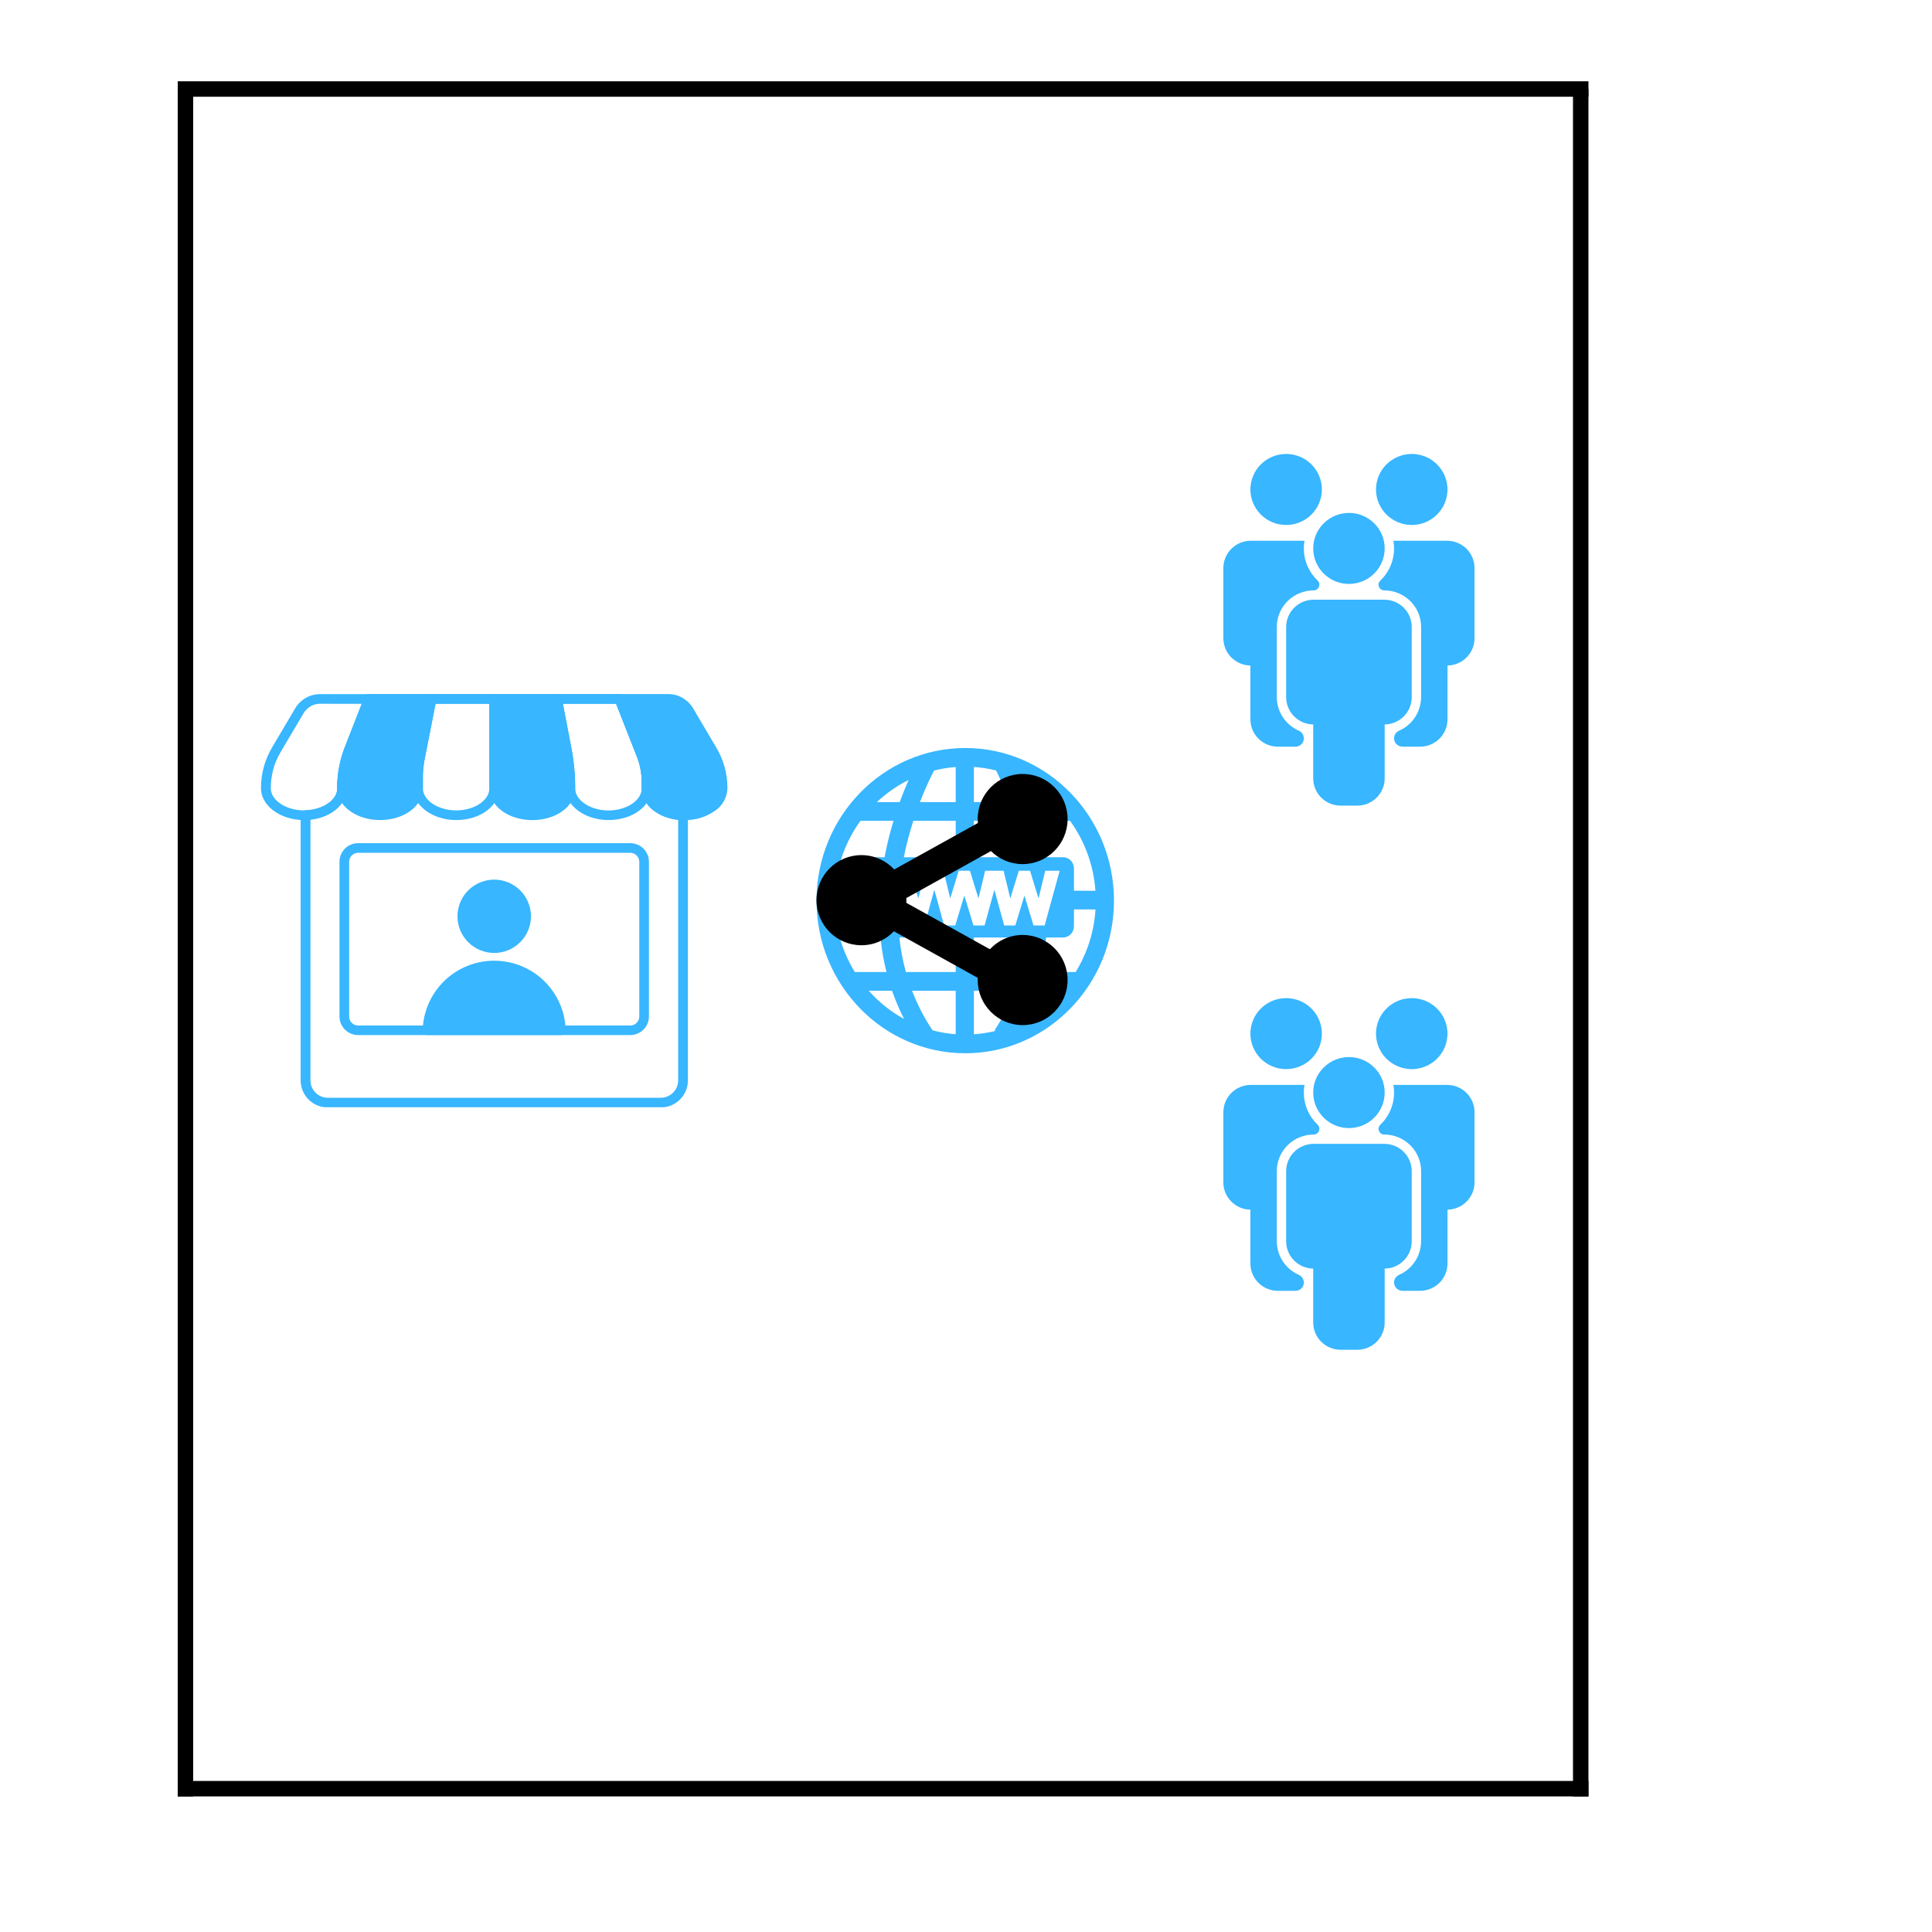 <svg xmlns="http://www.w3.org/2000/svg" xmlns:xlink="http://www.w3.org/1999/xlink" width="500" zoomAndPan="magnify" viewBox="0 0 375 375" height="500" preserveAspectRatio="xMidYMid meet" version="1.0"><defs><clipPath id="81ede1e901"><path d="M 158.477 145.188 L 216.227 145.188 L 216.227 204.438 L 158.477 204.438 Z M 158.477 145.188 " clip-rule="nonzero"/></clipPath><clipPath id="52ad95df93"><path d="M 158.477 150.23 L 207.227 150.23 L 207.227 198.98 L 158.477 198.98 Z M 158.477 150.23 " clip-rule="nonzero"/></clipPath><clipPath id="2d236f4688"><path d="M 237.449 104 L 257 104 L 257 145 L 237.449 145 Z M 237.449 104 " clip-rule="nonzero"/></clipPath><clipPath id="7a3b4616e5"><path d="M 267 104 L 286.199 104 L 286.199 145 L 267 145 Z M 267 104 " clip-rule="nonzero"/></clipPath><clipPath id="f04bccd8c8"><path d="M 249 116 L 275 116 L 275 156.422 L 249 156.422 Z M 249 116 " clip-rule="nonzero"/></clipPath><clipPath id="a214bc9d60"><path d="M 267 193.043 L 281 193.043 L 281 208 L 267 208 Z M 267 193.043 " clip-rule="nonzero"/></clipPath><clipPath id="3893fbb3b0"><path d="M 242 193.043 L 257 193.043 L 257 208 L 242 208 Z M 242 193.043 " clip-rule="nonzero"/></clipPath><clipPath id="095526f69d"><path d="M 237.449 210 L 257 210 L 257 251 L 237.449 251 Z M 237.449 210 " clip-rule="nonzero"/></clipPath><clipPath id="d74187ef62"><path d="M 267 210 L 286.199 210 L 286.199 251 L 267 251 Z M 267 210 " clip-rule="nonzero"/></clipPath><clipPath id="1dbe2cf2f6"><path d="M 58 134.664 L 134 134.664 L 134 214.914 L 58 214.914 Z M 58 134.664 " clip-rule="nonzero"/></clipPath><clipPath id="e189b95ef7"><path d="M 50.598 134.664 L 73 134.664 L 73 160 L 50.598 160 Z M 50.598 134.664 " clip-rule="nonzero"/></clipPath><clipPath id="69166d26ce"><path d="M 80 134.664 L 97 134.664 L 97 160 L 80 160 Z M 80 134.664 " clip-rule="nonzero"/></clipPath><clipPath id="af7ff5d817"><path d="M 107 134.664 L 127 134.664 L 127 160 L 107 160 Z M 107 134.664 " clip-rule="nonzero"/></clipPath><clipPath id="6fbb6a5389"><path d="M 65 134.664 L 85 134.664 L 85 160 L 65 160 Z M 65 134.664 " clip-rule="nonzero"/></clipPath><clipPath id="9db07be8e0"><path d="M 94 134.664 L 112 134.664 L 112 160 L 94 160 Z M 94 134.664 " clip-rule="nonzero"/></clipPath><clipPath id="2a64a0838c"><path d="M 119 134.664 L 141.348 134.664 L 141.348 160 L 119 160 Z M 119 134.664 " clip-rule="nonzero"/></clipPath></defs><g clip-path="url(#81ede1e901)"><path fill="#38b6ff" d="M 201.852 188.672 C 202.34 186.75 202.715 184.777 202.961 182.758 C 202.992 182.496 203.023 182.23 203.051 181.969 L 206.336 181.969 C 207.5 181.969 208.453 180.992 208.453 179.793 L 208.453 176.516 L 212.637 176.527 C 212.352 180.973 210.977 185.113 208.781 188.672 Z M 198.137 198.336 C 199.16 196.395 200.035 194.379 200.762 192.297 L 206.09 192.297 C 203.863 194.809 201.16 196.871 198.137 198.336 Z M 193.227 200.105 C 191.867 200.438 190.465 200.656 189.031 200.754 L 189.031 192.297 L 197.004 192.297 C 195.969 194.977 194.648 197.543 193.043 199.977 Z M 199.52 181.969 C 199.254 184.273 198.82 186.508 198.211 188.672 L 189.031 188.672 L 189.031 181.969 Z M 187.176 173.836 L 185.41 179.629 L 184.305 179.629 L 184.277 179.727 L 184.254 179.629 L 183.25 179.629 L 181.348 172.688 L 179.441 179.629 L 178.441 179.629 L 178.414 179.727 L 178.387 179.629 L 177.281 179.629 L 175.516 173.836 L 173.746 179.629 L 172.645 179.629 L 172.613 179.727 L 172.59 179.629 L 171.59 179.629 L 168.676 169.012 L 171.477 169.012 L 172.773 174.383 L 174.426 169.012 L 175.508 169.012 L 175.516 168.988 L 175.523 169.012 L 176.605 169.012 L 178.254 174.383 L 179.555 169.012 L 183.137 169.012 L 184.438 174.383 L 186.086 169.012 L 187.168 169.012 L 187.176 168.988 L 187.184 169.012 L 188.266 169.012 L 189.918 174.383 L 191.215 169.012 L 194.797 169.012 L 196.098 174.383 L 197.75 169.012 L 198.832 169.012 L 198.84 168.988 L 198.848 169.012 L 199.93 169.012 L 201.578 174.383 L 202.879 169.012 L 205.68 169.012 L 202.766 179.629 L 201.762 179.629 L 201.738 179.727 L 201.711 179.629 L 200.605 179.629 L 198.84 173.836 L 197.07 179.629 L 195.969 179.629 L 195.938 179.727 L 195.914 179.629 L 194.91 179.629 L 193.008 172.688 L 191.105 179.629 L 190.102 179.629 L 190.078 179.727 L 190.047 179.629 L 188.945 179.629 Z M 185.5 188.672 L 175.836 188.672 C 175.234 186.508 174.812 184.273 174.57 181.969 L 185.5 181.969 Z M 185.5 200.742 C 183.957 200.629 182.453 200.371 181 199.984 C 179.383 197.543 178.059 194.98 177.027 192.297 L 185.5 192.297 Z M 168.617 192.297 L 173.145 192.297 C 173.797 194.18 174.578 196.004 175.48 197.777 C 172.895 196.363 170.574 194.504 168.617 192.297 Z M 165.926 188.672 C 163.703 185.066 162.32 180.867 162.062 176.359 L 165.723 176.371 L 165.723 179.793 C 165.723 180.992 166.676 181.969 167.844 181.969 L 170.906 181.969 C 170.949 182.414 170.996 182.859 171.055 183.301 C 171.285 185.129 171.625 186.922 172.066 188.672 Z M 167.016 159.32 L 173.43 159.32 C 172.848 161.242 172.301 163.352 171.848 165.602 C 171.797 165.863 171.746 166.125 171.695 166.387 L 167.844 166.387 C 166.676 166.387 165.723 167.363 165.723 168.562 L 165.723 172.746 L 162.098 172.734 C 162.484 167.734 164.254 163.129 167.016 159.32 Z M 176.367 151.387 C 175.836 152.582 175.242 154.031 174.637 155.695 L 170.195 155.695 C 172.027 153.965 174.102 152.508 176.367 151.387 Z M 185.5 159.32 L 185.5 166.387 L 175.434 166.387 C 175.945 163.82 176.594 161.438 177.277 159.32 Z M 181.316 149.559 C 182.672 149.219 184.07 148.988 185.5 148.883 L 185.5 155.695 L 178.555 155.695 C 179.812 152.441 180.949 150.238 181.316 149.559 Z M 189.031 159.32 L 197.137 159.32 C 197.734 161.309 198.301 163.512 198.754 165.875 C 198.785 166.043 198.816 166.215 198.848 166.387 L 189.031 166.387 Z M 189.031 148.871 C 190.508 148.969 191.953 149.199 193.352 149.551 C 193.879 150.617 194.879 152.773 195.938 155.695 L 189.031 155.695 Z M 204.508 155.695 L 199.699 155.695 C 199.117 153.984 198.535 152.48 198.008 151.227 C 200.402 152.367 202.59 153.883 204.508 155.695 Z M 207.691 159.32 C 210.484 163.172 212.262 167.84 212.621 172.902 L 208.453 172.891 L 208.453 168.562 C 208.453 167.363 207.5 166.387 206.336 166.387 L 202.438 166.387 C 202.359 165.945 202.281 165.504 202.195 165.059 C 201.801 163.016 201.328 161.094 200.828 159.32 Z M 187.352 145.188 C 171.434 145.188 158.484 158.477 158.484 174.812 C 158.484 191.148 171.434 204.438 187.352 204.438 C 203.273 204.438 216.223 191.148 216.223 174.812 C 216.223 158.477 203.273 145.188 187.352 145.188 " fill-opacity="1" fill-rule="nonzero"/></g><g clip-path="url(#52ad95df93)"><path fill="#000000" d="M 198.492 181.473 C 195.98 181.473 193.727 182.547 192.133 184.246 L 175.906 175.234 C 175.91 175.066 175.926 174.898 175.926 174.723 C 175.926 174.59 175.91 174.453 175.906 174.32 L 192.348 165.191 C 193.926 166.754 196.094 167.723 198.492 167.723 C 203.309 167.723 207.219 163.805 207.219 158.977 C 207.219 154.141 203.309 150.227 198.492 150.227 C 193.68 150.227 189.77 154.141 189.77 158.977 C 189.77 159.23 189.785 159.492 189.809 159.746 L 173.57 168.762 C 171.977 167.055 169.723 165.977 167.203 165.977 C 162.383 165.977 158.477 169.891 158.477 174.727 C 158.477 179.555 162.383 183.473 167.203 183.473 C 169.684 183.473 171.914 182.434 173.504 180.762 L 189.789 189.805 C 189.785 189.945 189.77 190.078 189.77 190.223 C 189.77 195.059 193.68 198.973 198.492 198.973 C 203.309 198.973 207.219 195.059 207.219 190.223 C 207.219 185.391 203.309 181.473 198.492 181.473 Z M 198.492 181.473 " fill-opacity="1" fill-rule="nonzero"/></g><path fill="#38b6ff" d="M 280.957 95.008 C 280.957 95.457 280.91 95.906 280.82 96.352 C 280.734 96.793 280.602 97.227 280.426 97.645 C 280.254 98.062 280.039 98.461 279.785 98.836 C 279.531 99.211 279.246 99.559 278.922 99.879 C 278.602 100.199 278.25 100.484 277.871 100.738 C 277.492 100.988 277.094 101.199 276.672 101.375 C 276.25 101.547 275.816 101.68 275.371 101.766 C 274.926 101.855 274.473 101.898 274.016 101.898 C 273.562 101.898 273.109 101.855 272.664 101.766 C 272.219 101.68 271.785 101.547 271.363 101.375 C 270.941 101.199 270.543 100.988 270.164 100.738 C 269.785 100.484 269.434 100.199 269.113 99.879 C 268.789 99.559 268.504 99.211 268.25 98.836 C 267.996 98.461 267.781 98.062 267.609 97.645 C 267.434 97.227 267.301 96.793 267.215 96.352 C 267.125 95.906 267.078 95.457 267.078 95.008 C 267.078 94.555 267.125 94.105 267.215 93.66 C 267.301 93.219 267.434 92.785 267.609 92.367 C 267.781 91.949 267.996 91.555 268.25 91.176 C 268.504 90.801 268.789 90.453 269.113 90.133 C 269.434 89.812 269.785 89.527 270.164 89.273 C 270.543 89.023 270.941 88.812 271.363 88.637 C 271.785 88.465 272.219 88.336 272.664 88.246 C 273.109 88.156 273.562 88.113 274.016 88.113 C 274.473 88.113 274.926 88.156 275.371 88.246 C 275.816 88.336 276.25 88.465 276.672 88.637 C 277.094 88.812 277.492 89.023 277.871 89.273 C 278.25 89.527 278.602 89.812 278.922 90.133 C 279.246 90.453 279.531 90.801 279.785 91.176 C 280.039 91.555 280.254 91.949 280.426 92.367 C 280.602 92.785 280.734 93.219 280.82 93.66 C 280.91 94.105 280.957 94.555 280.957 95.008 Z M 280.957 95.008 " fill-opacity="1" fill-rule="nonzero"/><path fill="#38b6ff" d="M 250.32 88.145 C 250.773 88.191 251.219 88.277 251.656 88.41 C 252.09 88.543 252.512 88.715 252.91 88.93 C 253.312 89.141 253.691 89.391 254.043 89.68 C 254.395 89.965 254.715 90.285 255.004 90.637 C 255.293 90.984 255.543 91.359 255.758 91.758 C 255.973 92.156 256.145 92.574 256.277 93.008 C 256.41 93.441 256.5 93.883 256.543 94.332 C 256.586 94.781 256.586 95.234 256.543 95.684 C 256.496 96.133 256.41 96.574 256.277 97.008 C 256.145 97.441 255.969 97.859 255.754 98.258 C 255.539 98.656 255.289 99.031 255 99.379 C 254.711 99.73 254.391 100.047 254.039 100.336 C 253.684 100.621 253.309 100.871 252.906 101.086 C 252.504 101.297 252.086 101.469 251.648 101.602 C 251.215 101.734 250.77 101.82 250.316 101.863 C 249.863 101.91 249.41 101.91 248.957 101.863 C 248.504 101.82 248.059 101.73 247.621 101.602 C 247.188 101.469 246.766 101.297 246.367 101.082 C 245.965 100.867 245.586 100.617 245.234 100.332 C 244.883 100.043 244.562 99.727 244.273 99.375 C 243.984 99.027 243.734 98.652 243.52 98.25 C 243.305 97.852 243.129 97.438 243 97.004 C 242.867 96.57 242.777 96.129 242.734 95.676 C 242.688 95.227 242.688 94.777 242.734 94.328 C 242.777 93.875 242.867 93.434 243 93 C 243.133 92.57 243.305 92.152 243.52 91.754 C 243.734 91.355 243.988 90.98 244.277 90.629 C 244.566 90.281 244.887 89.961 245.238 89.676 C 245.59 89.387 245.969 89.137 246.371 88.926 C 246.773 88.711 247.191 88.539 247.629 88.41 C 248.062 88.277 248.508 88.191 248.961 88.145 C 249.414 88.102 249.867 88.102 250.32 88.145 Z M 250.32 88.145 " fill-opacity="1" fill-rule="nonzero"/><g clip-path="url(#2d236f4688)"><path fill="#38b6ff" d="M 252.086 141.82 C 251.273 141.465 250.555 140.973 249.926 140.352 C 249.246 139.668 248.723 138.883 248.359 137.996 C 247.996 137.105 247.816 136.184 247.824 135.223 L 247.824 121.695 C 247.824 121.23 247.867 120.77 247.961 120.312 C 248.051 119.855 248.188 119.41 248.367 118.98 C 248.547 118.547 248.766 118.141 249.027 117.75 C 249.289 117.363 249.586 117.004 249.918 116.676 C 250.246 116.344 250.609 116.051 251 115.793 C 251.391 115.531 251.801 115.312 252.234 115.137 C 252.668 114.957 253.117 114.824 253.574 114.73 C 254.035 114.641 254.5 114.594 254.969 114.594 C 255.199 114.594 255.406 114.531 255.598 114.402 C 255.785 114.277 255.922 114.109 256.008 113.898 C 256.094 113.688 256.113 113.473 256.066 113.25 C 256.016 113.027 255.91 112.836 255.746 112.68 C 254.891 111.867 254.23 110.918 253.766 109.836 C 253.301 108.754 253.07 107.625 253.074 106.449 C 253.074 105.949 253.117 105.453 253.203 104.961 L 242.785 104.961 C 242.434 104.961 242.086 104.992 241.746 105.062 C 241.402 105.129 241.066 105.23 240.746 105.363 C 240.422 105.496 240.113 105.66 239.824 105.852 C 239.531 106.047 239.262 106.266 239.016 106.512 C 238.77 106.758 238.547 107.023 238.352 107.312 C 238.156 107.602 237.992 107.906 237.859 108.23 C 237.727 108.551 237.625 108.883 237.555 109.223 C 237.488 109.562 237.453 109.906 237.453 110.254 L 237.453 123.879 C 237.453 124.227 237.488 124.566 237.555 124.902 C 237.621 125.242 237.719 125.57 237.852 125.887 C 237.984 126.207 238.145 126.512 238.336 126.797 C 238.527 127.086 238.742 127.352 238.988 127.598 C 239.23 127.84 239.496 128.062 239.781 128.254 C 240.066 128.449 240.371 128.613 240.688 128.75 C 241.008 128.887 241.336 128.988 241.676 129.059 C 242.016 129.133 242.355 129.172 242.703 129.176 L 242.703 139.633 C 242.703 139.98 242.738 140.324 242.805 140.668 C 242.875 141.008 242.977 141.34 243.109 141.66 C 243.242 141.98 243.406 142.285 243.602 142.574 C 243.797 142.863 244.02 143.133 244.266 143.379 C 244.512 143.625 244.781 143.844 245.074 144.035 C 245.363 144.23 245.672 144.391 245.996 144.527 C 246.316 144.66 246.652 144.758 246.996 144.828 C 247.336 144.895 247.684 144.93 248.035 144.93 L 251.25 144.93 C 251.355 144.93 251.461 144.93 251.566 144.922 C 251.773 144.906 251.969 144.855 252.152 144.766 C 252.34 144.68 252.504 144.559 252.641 144.41 C 252.781 144.262 252.891 144.09 252.965 143.898 C 253.039 143.711 253.074 143.512 253.074 143.309 C 253.074 142.984 252.98 142.688 252.805 142.418 C 252.625 142.148 252.387 141.949 252.086 141.82 Z M 252.086 141.82 " fill-opacity="1" fill-rule="nonzero"/></g><g clip-path="url(#7a3b4616e5)"><path fill="#38b6ff" d="M 280.875 104.957 L 270.453 104.957 C 270.578 105.656 270.613 106.363 270.562 107.07 C 270.512 107.777 270.379 108.469 270.156 109.145 C 269.934 109.82 269.633 110.457 269.254 111.059 C 268.875 111.66 268.426 112.207 267.914 112.699 C 267.195 113.391 267.691 114.594 268.691 114.594 C 269.16 114.594 269.625 114.641 270.086 114.73 C 270.543 114.824 270.992 114.957 271.426 115.137 C 271.859 115.312 272.27 115.531 272.66 115.793 C 273.051 116.051 273.414 116.344 273.742 116.676 C 274.074 117.004 274.371 117.363 274.633 117.75 C 274.895 118.141 275.113 118.547 275.293 118.98 C 275.473 119.41 275.609 119.855 275.699 120.312 C 275.793 120.77 275.836 121.23 275.836 121.695 L 275.836 135.223 C 275.844 136.184 275.664 137.105 275.301 137.996 C 274.938 138.883 274.414 139.668 273.734 140.352 C 273.105 140.973 272.387 141.465 271.574 141.82 C 271.273 141.949 271.035 142.148 270.855 142.418 C 270.68 142.688 270.586 142.984 270.586 143.309 C 270.586 143.516 270.625 143.715 270.703 143.91 C 270.781 144.102 270.895 144.273 271.039 144.426 C 271.184 144.574 271.352 144.691 271.539 144.777 C 271.73 144.863 271.93 144.914 272.141 144.922 C 272.227 144.926 272.32 144.93 272.41 144.93 L 275.625 144.93 C 275.977 144.93 276.32 144.895 276.664 144.828 C 277.008 144.758 277.344 144.66 277.664 144.527 C 277.988 144.391 278.297 144.23 278.586 144.035 C 278.879 143.844 279.148 143.625 279.395 143.379 C 279.641 143.133 279.863 142.863 280.059 142.574 C 280.254 142.285 280.418 141.98 280.551 141.66 C 280.684 141.34 280.785 141.008 280.855 140.668 C 280.922 140.324 280.957 139.98 280.957 139.633 L 280.957 129.176 C 281.305 129.168 281.645 129.129 281.984 129.059 C 282.324 128.988 282.652 128.883 282.973 128.75 C 283.289 128.613 283.594 128.449 283.879 128.254 C 284.164 128.059 284.43 127.84 284.672 127.594 C 284.918 127.352 285.133 127.082 285.324 126.797 C 285.516 126.508 285.676 126.207 285.809 125.887 C 285.941 125.57 286.039 125.242 286.105 124.902 C 286.172 124.566 286.207 124.223 286.207 123.879 L 286.207 110.254 C 286.207 109.906 286.172 109.562 286.105 109.223 C 286.035 108.879 285.934 108.551 285.801 108.227 C 285.668 107.906 285.504 107.602 285.309 107.312 C 285.113 107.023 284.891 106.754 284.645 106.512 C 284.398 106.266 284.129 106.043 283.836 105.852 C 283.547 105.656 283.238 105.496 282.914 105.363 C 282.59 105.23 282.258 105.129 281.914 105.062 C 281.57 104.992 281.227 104.957 280.875 104.957 Z M 280.875 104.957 " fill-opacity="1" fill-rule="nonzero"/></g><g clip-path="url(#f04bccd8c8)"><path fill="#38b6ff" d="M 268.688 116.402 L 254.973 116.402 C 254.621 116.402 254.277 116.434 253.934 116.504 C 253.59 116.57 253.254 116.672 252.934 116.805 C 252.609 116.938 252.301 117.102 252.012 117.293 C 251.719 117.488 251.449 117.707 251.203 117.953 C 250.957 118.199 250.734 118.465 250.539 118.754 C 250.344 119.043 250.18 119.348 250.047 119.672 C 249.914 119.992 249.812 120.324 249.742 120.664 C 249.676 121.004 249.641 121.348 249.641 121.695 L 249.641 135.32 C 249.641 135.664 249.676 136.008 249.742 136.344 C 249.809 136.684 249.91 137.012 250.039 137.328 C 250.172 137.648 250.332 137.953 250.523 138.238 C 250.715 138.527 250.93 138.793 251.176 139.039 C 251.418 139.281 251.684 139.504 251.969 139.695 C 252.254 139.891 252.559 140.055 252.875 140.191 C 253.195 140.328 253.523 140.43 253.863 140.5 C 254.203 140.574 254.547 140.613 254.891 140.617 L 254.891 151.074 C 254.891 151.422 254.926 151.766 254.996 152.109 C 255.062 152.449 255.164 152.781 255.297 153.102 C 255.43 153.422 255.594 153.727 255.789 154.016 C 255.984 154.305 256.207 154.574 256.453 154.82 C 256.699 155.066 256.969 155.285 257.262 155.477 C 257.551 155.672 257.859 155.836 258.184 155.969 C 258.504 156.102 258.84 156.203 259.184 156.27 C 259.527 156.336 259.871 156.371 260.223 156.371 L 263.438 156.371 C 263.785 156.371 264.133 156.336 264.477 156.27 C 264.82 156.203 265.152 156.102 265.477 155.969 C 265.801 155.836 266.105 155.672 266.398 155.477 C 266.688 155.285 266.957 155.066 267.207 154.82 C 267.453 154.574 267.676 154.305 267.867 154.016 C 268.062 153.727 268.227 153.422 268.363 153.102 C 268.496 152.781 268.598 152.449 268.664 152.109 C 268.734 151.766 268.766 151.422 268.766 151.074 L 268.766 140.617 C 269.113 140.613 269.457 140.574 269.797 140.5 C 270.137 140.43 270.465 140.328 270.781 140.191 C 271.102 140.055 271.402 139.891 271.691 139.695 C 271.977 139.504 272.242 139.281 272.484 139.039 C 272.727 138.793 272.945 138.527 273.137 138.238 C 273.328 137.953 273.488 137.648 273.621 137.328 C 273.75 137.012 273.852 136.684 273.918 136.344 C 273.984 136.008 274.016 135.664 274.016 135.32 L 274.016 121.695 C 274.016 121.348 273.984 121.004 273.914 120.664 C 273.848 120.324 273.746 119.992 273.613 119.672 C 273.477 119.348 273.312 119.043 273.121 118.754 C 272.926 118.465 272.703 118.199 272.457 117.953 C 272.207 117.707 271.938 117.488 271.648 117.293 C 271.355 117.102 271.051 116.938 270.727 116.805 C 270.402 116.672 270.07 116.57 269.727 116.504 C 269.383 116.434 269.035 116.402 268.688 116.402 Z M 268.688 116.402 " fill-opacity="1" fill-rule="nonzero"/></g><path fill="#38b6ff" d="M 268.766 106.449 C 268.766 106.902 268.723 107.348 268.633 107.793 C 268.547 108.238 268.414 108.668 268.238 109.086 C 268.066 109.504 267.852 109.902 267.598 110.277 C 267.344 110.652 267.059 111.004 266.734 111.32 C 266.414 111.641 266.062 111.93 265.684 112.18 C 265.305 112.43 264.906 112.645 264.484 112.816 C 264.062 112.988 263.629 113.121 263.184 113.207 C 262.734 113.297 262.285 113.34 261.828 113.34 C 261.375 113.34 260.922 113.297 260.477 113.207 C 260.027 113.121 259.594 112.988 259.176 112.816 C 258.754 112.645 258.355 112.43 257.977 112.18 C 257.598 111.93 257.246 111.641 256.922 111.32 C 256.602 111.004 256.312 110.652 256.062 110.277 C 255.809 109.902 255.594 109.504 255.418 109.086 C 255.246 108.668 255.113 108.238 255.023 107.793 C 254.938 107.348 254.891 106.902 254.891 106.449 C 254.891 105.996 254.938 105.547 255.023 105.105 C 255.113 104.66 255.246 104.23 255.418 103.812 C 255.594 103.395 255.809 102.996 256.062 102.621 C 256.312 102.242 256.602 101.895 256.922 101.574 C 257.246 101.254 257.598 100.969 257.977 100.719 C 258.355 100.465 258.754 100.254 259.176 100.082 C 259.594 99.906 260.027 99.777 260.477 99.688 C 260.922 99.602 261.375 99.555 261.828 99.555 C 262.285 99.555 262.734 99.602 263.184 99.688 C 263.629 99.777 264.062 99.906 264.484 100.082 C 264.906 100.254 265.305 100.465 265.684 100.719 C 266.062 100.969 266.414 101.254 266.734 101.574 C 267.059 101.895 267.344 102.242 267.598 102.621 C 267.852 102.996 268.066 103.395 268.238 103.812 C 268.414 104.23 268.547 104.66 268.633 105.105 C 268.723 105.547 268.766 105.996 268.766 106.449 Z M 268.766 106.449 " fill-opacity="1" fill-rule="nonzero"/><g clip-path="url(#a214bc9d60)"><path fill="#38b6ff" d="M 280.957 200.625 C 280.957 201.078 280.91 201.527 280.82 201.973 C 280.734 202.414 280.602 202.848 280.426 203.266 C 280.254 203.684 280.039 204.078 279.785 204.457 C 279.531 204.832 279.246 205.18 278.922 205.5 C 278.602 205.82 278.25 206.105 277.871 206.355 C 277.492 206.609 277.094 206.82 276.672 206.996 C 276.25 207.168 275.816 207.297 275.371 207.387 C 274.926 207.477 274.473 207.52 274.016 207.52 C 273.562 207.52 273.109 207.477 272.664 207.387 C 272.219 207.297 271.785 207.168 271.363 206.996 C 270.941 206.82 270.543 206.609 270.164 206.355 C 269.785 206.105 269.434 205.82 269.113 205.5 C 268.789 205.18 268.504 204.832 268.25 204.457 C 267.996 204.078 267.781 203.684 267.609 203.266 C 267.434 202.848 267.301 202.414 267.215 201.973 C 267.125 201.527 267.078 201.078 267.078 200.625 C 267.078 200.172 267.125 199.727 267.215 199.281 C 267.301 198.836 267.434 198.406 267.609 197.988 C 267.781 197.57 267.996 197.172 268.25 196.797 C 268.504 196.422 268.789 196.074 269.113 195.754 C 269.434 195.434 269.785 195.148 270.164 194.895 C 270.543 194.645 270.941 194.434 271.363 194.258 C 271.785 194.086 272.219 193.953 272.664 193.867 C 273.109 193.777 273.562 193.734 274.016 193.734 C 274.473 193.734 274.926 193.777 275.371 193.867 C 275.816 193.953 276.25 194.086 276.672 194.258 C 277.094 194.434 277.492 194.645 277.871 194.895 C 278.25 195.148 278.602 195.434 278.922 195.754 C 279.246 196.074 279.531 196.422 279.785 196.797 C 280.039 197.172 280.254 197.57 280.426 197.988 C 280.602 198.406 280.734 198.836 280.82 199.281 C 280.91 199.727 280.957 200.172 280.957 200.625 Z M 280.957 200.625 " fill-opacity="1" fill-rule="nonzero"/></g><g clip-path="url(#3893fbb3b0)"><path fill="#38b6ff" d="M 250.32 193.766 C 250.773 193.812 251.219 193.898 251.656 194.031 C 252.09 194.16 252.512 194.336 252.91 194.547 C 253.312 194.762 253.691 195.012 254.043 195.301 C 254.395 195.586 254.715 195.906 255.004 196.254 C 255.293 196.605 255.543 196.98 255.758 197.379 C 255.973 197.777 256.145 198.195 256.277 198.629 C 256.41 199.059 256.5 199.504 256.543 199.953 C 256.586 200.402 256.586 200.852 256.543 201.305 C 256.496 201.754 256.41 202.195 256.277 202.629 C 256.145 203.062 255.969 203.477 255.754 203.879 C 255.539 204.277 255.289 204.652 255 205 C 254.711 205.352 254.391 205.668 254.039 205.957 C 253.684 206.242 253.309 206.492 252.906 206.707 C 252.504 206.918 252.086 207.09 251.648 207.223 C 251.215 207.352 250.77 207.441 250.316 207.484 C 249.863 207.527 249.41 207.527 248.957 207.484 C 248.504 207.441 248.059 207.352 247.621 207.219 C 247.188 207.09 246.766 206.914 246.367 206.703 C 245.965 206.488 245.586 206.238 245.234 205.953 C 244.883 205.664 244.562 205.344 244.273 204.996 C 243.984 204.645 243.734 204.27 243.52 203.871 C 243.305 203.473 243.129 203.055 243 202.625 C 242.867 202.191 242.777 201.75 242.734 201.297 C 242.688 200.848 242.688 200.398 242.734 199.945 C 242.777 199.496 242.867 199.055 243 198.621 C 243.133 198.188 243.305 197.773 243.52 197.375 C 243.734 196.973 243.988 196.602 244.277 196.25 C 244.566 195.902 244.887 195.582 245.238 195.297 C 245.59 195.008 245.969 194.758 246.371 194.547 C 246.773 194.332 247.191 194.16 247.629 194.027 C 248.062 193.898 248.508 193.809 248.961 193.766 C 249.414 193.723 249.867 193.723 250.32 193.766 Z M 250.32 193.766 " fill-opacity="1" fill-rule="nonzero"/></g><g clip-path="url(#095526f69d)"><path fill="#38b6ff" d="M 252.086 247.441 C 251.273 247.086 250.555 246.594 249.926 245.969 C 249.246 245.289 248.723 244.504 248.359 243.613 C 247.996 242.727 247.816 241.801 247.824 240.844 L 247.824 227.316 C 247.824 226.852 247.867 226.391 247.961 225.93 C 248.051 225.473 248.188 225.031 248.367 224.598 C 248.547 224.168 248.766 223.758 249.027 223.371 C 249.289 222.984 249.586 222.625 249.918 222.297 C 250.246 221.965 250.609 221.672 251 221.414 C 251.391 221.152 251.801 220.934 252.234 220.758 C 252.668 220.578 253.117 220.441 253.574 220.352 C 254.035 220.262 254.5 220.215 254.969 220.215 C 255.199 220.215 255.406 220.152 255.598 220.023 C 255.785 219.898 255.922 219.727 256.008 219.52 C 256.094 219.309 256.113 219.09 256.066 218.867 C 256.016 218.648 255.91 218.457 255.746 218.301 C 254.891 217.488 254.23 216.539 253.766 215.457 C 253.301 214.375 253.07 213.246 253.074 212.07 C 253.074 211.57 253.117 211.074 253.203 210.578 L 242.785 210.578 C 242.434 210.578 242.086 210.613 241.746 210.684 C 241.402 210.75 241.066 210.852 240.746 210.984 C 240.422 211.117 240.113 211.281 239.824 211.473 C 239.531 211.664 239.262 211.887 239.016 212.133 C 238.77 212.379 238.547 212.645 238.352 212.934 C 238.156 213.223 237.992 213.527 237.859 213.848 C 237.727 214.172 237.625 214.5 237.555 214.844 C 237.488 215.184 237.453 215.527 237.453 215.875 L 237.453 229.5 C 237.453 229.844 237.488 230.188 237.555 230.523 C 237.621 230.863 237.719 231.191 237.852 231.508 C 237.984 231.828 238.145 232.129 238.336 232.418 C 238.527 232.703 238.742 232.973 238.988 233.215 C 239.23 233.461 239.496 233.68 239.781 233.875 C 240.066 234.07 240.371 234.234 240.688 234.371 C 241.008 234.504 241.336 234.609 241.676 234.68 C 242.016 234.75 242.355 234.789 242.703 234.797 L 242.703 245.254 C 242.703 245.602 242.738 245.945 242.805 246.285 C 242.875 246.629 242.977 246.957 243.109 247.281 C 243.242 247.602 243.406 247.906 243.602 248.195 C 243.797 248.484 244.02 248.754 244.266 248.996 C 244.512 249.242 244.781 249.465 245.074 249.656 C 245.363 249.848 245.672 250.012 245.996 250.145 C 246.316 250.277 246.652 250.379 246.996 250.445 C 247.336 250.516 247.684 250.547 248.035 250.547 L 251.25 250.547 C 251.355 250.547 251.461 250.547 251.566 250.539 C 251.773 250.527 251.969 250.477 252.152 250.387 C 252.34 250.301 252.504 250.18 252.641 250.031 C 252.781 249.879 252.891 249.711 252.965 249.52 C 253.039 249.332 253.074 249.133 253.074 248.93 C 253.074 248.605 252.98 248.309 252.805 248.039 C 252.625 247.77 252.387 247.57 252.086 247.441 Z M 252.086 247.441 " fill-opacity="1" fill-rule="nonzero"/></g><g clip-path="url(#d74187ef62)"><path fill="#38b6ff" d="M 280.875 210.578 L 270.453 210.578 C 270.578 211.277 270.613 211.98 270.562 212.691 C 270.512 213.398 270.379 214.09 270.156 214.766 C 269.934 215.441 269.633 216.078 269.254 216.68 C 268.875 217.281 268.426 217.828 267.914 218.32 C 267.195 219.012 267.691 220.215 268.691 220.215 C 269.16 220.215 269.625 220.262 270.086 220.352 C 270.543 220.441 270.992 220.578 271.426 220.758 C 271.859 220.934 272.27 221.152 272.66 221.414 C 273.051 221.672 273.414 221.965 273.742 222.297 C 274.074 222.625 274.371 222.984 274.633 223.371 C 274.895 223.758 275.113 224.168 275.293 224.598 C 275.473 225.031 275.609 225.473 275.699 225.93 C 275.793 226.391 275.836 226.852 275.836 227.316 L 275.836 240.844 C 275.844 241.801 275.664 242.727 275.301 243.613 C 274.938 244.504 274.414 245.289 273.734 245.969 C 273.105 246.594 272.387 247.086 271.574 247.441 C 271.273 247.57 271.035 247.77 270.855 248.039 C 270.68 248.309 270.586 248.605 270.586 248.926 C 270.586 249.137 270.625 249.336 270.703 249.527 C 270.781 249.723 270.895 249.895 271.039 250.043 C 271.184 250.195 271.352 250.312 271.539 250.398 C 271.73 250.484 271.93 250.531 272.141 250.543 C 272.227 250.547 272.32 250.547 272.41 250.547 L 275.625 250.547 C 275.977 250.547 276.32 250.516 276.664 250.445 C 277.008 250.379 277.344 250.277 277.664 250.145 C 277.988 250.012 278.297 249.848 278.586 249.656 C 278.879 249.465 279.148 249.242 279.395 248.996 C 279.641 248.754 279.863 248.484 280.059 248.195 C 280.254 247.906 280.418 247.602 280.551 247.281 C 280.684 246.957 280.785 246.629 280.855 246.285 C 280.922 245.945 280.957 245.602 280.957 245.254 L 280.957 234.793 C 281.305 234.789 281.645 234.75 281.984 234.68 C 282.324 234.609 282.652 234.504 282.973 234.367 C 283.289 234.234 283.594 234.07 283.879 233.875 C 284.164 233.68 284.43 233.461 284.672 233.215 C 284.918 232.969 285.133 232.703 285.324 232.418 C 285.516 232.129 285.676 231.828 285.809 231.508 C 285.941 231.188 286.039 230.859 286.105 230.523 C 286.172 230.184 286.207 229.844 286.207 229.5 L 286.207 215.875 C 286.207 215.527 286.172 215.184 286.105 214.84 C 286.035 214.5 285.934 214.168 285.801 213.848 C 285.668 213.527 285.504 213.223 285.309 212.934 C 285.113 212.645 284.891 212.375 284.645 212.129 C 284.398 211.883 284.129 211.664 283.836 211.473 C 283.547 211.277 283.238 211.113 282.914 210.98 C 282.59 210.848 282.258 210.75 281.914 210.68 C 281.57 210.613 281.227 210.578 280.875 210.578 Z M 280.875 210.578 " fill-opacity="1" fill-rule="nonzero"/></g><path fill="#38b6ff" d="M 268.688 222.02 L 254.973 222.02 C 254.621 222.02 254.277 222.055 253.934 222.121 C 253.59 222.191 253.254 222.293 252.934 222.426 C 252.609 222.559 252.301 222.719 252.012 222.914 C 251.719 223.105 251.449 223.328 251.203 223.574 C 250.957 223.816 250.734 224.086 250.539 224.375 C 250.344 224.664 250.18 224.969 250.047 225.289 C 249.914 225.613 249.812 225.941 249.742 226.285 C 249.676 226.625 249.641 226.969 249.641 227.316 L 249.641 240.941 C 249.641 241.285 249.676 241.629 249.742 241.965 C 249.809 242.305 249.91 242.633 250.039 242.949 C 250.172 243.27 250.332 243.57 250.523 243.859 C 250.715 244.145 250.93 244.414 251.176 244.656 C 251.418 244.902 251.684 245.121 251.969 245.316 C 252.254 245.512 252.559 245.676 252.875 245.812 C 253.195 245.945 253.523 246.051 253.863 246.121 C 254.203 246.191 254.547 246.23 254.891 246.238 L 254.891 256.695 C 254.891 257.043 254.926 257.387 254.996 257.727 C 255.062 258.07 255.164 258.402 255.297 258.723 C 255.43 259.043 255.594 259.348 255.789 259.637 C 255.984 259.926 256.207 260.195 256.453 260.441 C 256.699 260.688 256.969 260.906 257.262 261.098 C 257.551 261.293 257.859 261.453 258.184 261.586 C 258.504 261.723 258.84 261.82 259.184 261.891 C 259.527 261.957 259.871 261.992 260.223 261.992 L 263.438 261.992 C 263.785 261.992 264.133 261.957 264.477 261.891 C 264.82 261.82 265.152 261.723 265.477 261.586 C 265.801 261.453 266.105 261.293 266.398 261.098 C 266.688 260.906 266.957 260.688 267.207 260.441 C 267.453 260.195 267.676 259.926 267.867 259.637 C 268.062 259.348 268.227 259.043 268.363 258.723 C 268.496 258.402 268.598 258.07 268.664 257.727 C 268.734 257.387 268.766 257.043 268.766 256.695 L 268.766 246.238 C 269.113 246.23 269.457 246.191 269.797 246.121 C 270.137 246.051 270.465 245.945 270.781 245.812 C 271.102 245.676 271.402 245.512 271.691 245.316 C 271.977 245.121 272.242 244.902 272.484 244.656 C 272.727 244.414 272.945 244.145 273.137 243.859 C 273.328 243.57 273.488 243.27 273.621 242.949 C 273.75 242.633 273.852 242.305 273.918 241.965 C 273.984 241.629 274.016 241.285 274.016 240.941 L 274.016 227.316 C 274.016 226.969 273.984 226.625 273.914 226.285 C 273.848 225.941 273.746 225.613 273.613 225.289 C 273.477 224.969 273.312 224.664 273.121 224.375 C 272.926 224.086 272.703 223.816 272.457 223.57 C 272.207 223.328 271.938 223.105 271.648 222.914 C 271.355 222.719 271.051 222.559 270.727 222.426 C 270.402 222.293 270.07 222.191 269.727 222.121 C 269.383 222.055 269.035 222.02 268.688 222.02 Z M 268.688 222.02 " fill-opacity="1" fill-rule="nonzero"/><path fill="#38b6ff" d="M 268.766 212.07 C 268.766 212.52 268.723 212.969 268.633 213.414 C 268.547 213.855 268.414 214.289 268.238 214.707 C 268.066 215.125 267.852 215.523 267.598 215.898 C 267.344 216.273 267.059 216.621 266.734 216.941 C 266.414 217.262 266.062 217.547 265.684 217.801 C 265.305 218.051 264.906 218.262 264.484 218.438 C 264.062 218.609 263.629 218.742 263.184 218.828 C 262.734 218.918 262.285 218.961 261.828 218.961 C 261.375 218.961 260.922 218.918 260.477 218.828 C 260.027 218.742 259.594 218.609 259.176 218.438 C 258.754 218.262 258.355 218.051 257.977 217.801 C 257.598 217.547 257.246 217.262 256.922 216.941 C 256.602 216.621 256.312 216.273 256.062 215.898 C 255.809 215.523 255.594 215.125 255.418 214.707 C 255.246 214.289 255.113 213.855 255.023 213.414 C 254.938 212.969 254.891 212.52 254.891 212.07 C 254.891 211.617 254.938 211.168 255.023 210.723 C 255.113 210.281 255.246 209.848 255.418 209.43 C 255.594 209.012 255.809 208.617 256.062 208.238 C 256.312 207.863 256.602 207.516 256.922 207.195 C 257.246 206.875 257.598 206.59 257.977 206.336 C 258.355 206.086 258.754 205.875 259.176 205.699 C 259.594 205.527 260.027 205.398 260.477 205.309 C 260.922 205.219 261.375 205.176 261.828 205.176 C 262.285 205.176 262.734 205.219 263.184 205.309 C 263.629 205.398 264.062 205.527 264.484 205.699 C 264.906 205.875 265.305 206.086 265.684 206.336 C 266.062 206.59 266.414 206.875 266.734 207.195 C 267.059 207.516 267.344 207.863 267.598 208.238 C 267.852 208.617 268.066 209.012 268.238 209.43 C 268.414 209.848 268.547 210.281 268.633 210.723 C 268.723 211.168 268.766 211.617 268.766 212.07 Z M 268.766 212.07 " fill-opacity="1" fill-rule="nonzero"/><g clip-path="url(#1dbe2cf2f6)"><path fill="#38b6ff" d="M 128.25 214.953 L 63.613 214.953 C 63.27 214.953 62.926 214.918 62.586 214.852 C 62.25 214.785 61.922 214.684 61.602 214.555 C 61.281 214.422 60.98 214.262 60.691 214.07 C 60.406 213.879 60.141 213.66 59.895 213.418 C 59.652 213.172 59.434 212.906 59.242 212.621 C 59.051 212.336 58.891 212.035 58.758 211.715 C 58.625 211.398 58.523 211.07 58.457 210.73 C 58.391 210.395 58.355 210.055 58.355 209.707 L 58.355 158.207 C 58.355 157.949 58.449 157.727 58.633 157.543 C 58.816 157.359 59.035 157.27 59.297 157.27 C 62.691 157.168 65.461 155.258 65.461 153 C 65.453 150.211 65.961 147.516 66.98 144.918 L 70.734 135.301 C 70.809 135.121 70.926 134.977 71.086 134.871 C 71.246 134.762 71.426 134.711 71.617 134.711 L 120.234 134.711 C 120.43 134.711 120.605 134.762 120.766 134.871 C 120.93 134.977 121.043 135.121 121.117 135.301 L 125.375 146.125 C 126.082 147.906 126.43 149.754 126.43 151.672 L 126.43 153.02 C 126.43 155.273 129.188 157.184 132.586 157.289 C 132.844 157.289 133.066 157.379 133.25 157.562 C 133.43 157.746 133.523 157.965 133.523 158.227 L 133.523 209.727 C 133.52 210.07 133.484 210.41 133.418 210.75 C 133.348 211.086 133.246 211.414 133.113 211.73 C 132.98 212.047 132.816 212.352 132.625 212.637 C 132.43 212.922 132.211 213.184 131.969 213.426 C 131.723 213.668 131.457 213.887 131.168 214.074 C 130.883 214.266 130.578 214.426 130.262 214.559 C 129.941 214.688 129.613 214.789 129.273 214.855 C 128.934 214.922 128.594 214.953 128.25 214.953 Z M 60.262 159.094 L 60.262 209.707 C 60.262 210.156 60.348 210.586 60.52 211 C 60.691 211.41 60.934 211.777 61.25 212.094 C 61.57 212.41 61.934 212.652 62.348 212.824 C 62.762 212.992 63.191 213.078 63.641 213.078 L 128.25 213.078 C 128.695 213.078 129.125 212.992 129.539 212.82 C 129.953 212.648 130.32 212.406 130.637 212.09 C 130.953 211.773 131.195 211.41 131.367 210.996 C 131.539 210.586 131.625 210.156 131.629 209.707 L 131.629 159.141 C 127.59 158.703 124.551 156.145 124.551 153.066 L 124.551 151.688 C 124.551 150.012 124.234 148.395 123.613 146.84 L 119.578 136.602 L 72.266 136.602 L 68.707 145.621 C 67.773 147.988 67.309 150.445 67.309 152.992 C 67.309 156.109 64.262 158.656 60.262 159.094 Z M 60.262 159.094 " fill-opacity="1" fill-rule="nonzero"/></g><path fill="#38b6ff" d="M 122.375 200.906 L 69.477 200.906 C 69.004 200.902 68.547 200.809 68.109 200.621 C 67.668 200.438 67.281 200.176 66.949 199.84 C 66.613 199.504 66.352 199.117 66.172 198.68 C 65.988 198.242 65.895 197.785 65.895 197.309 L 65.895 167.27 C 65.895 166.793 65.984 166.332 66.168 165.891 C 66.352 165.445 66.613 165.059 66.949 164.719 C 67.289 164.379 67.68 164.117 68.125 163.934 C 68.566 163.75 69.027 163.656 69.508 163.656 L 122.375 163.656 C 122.852 163.664 123.309 163.758 123.746 163.945 C 124.188 164.129 124.574 164.391 124.91 164.73 C 125.242 165.07 125.504 165.457 125.684 165.898 C 125.867 166.336 125.957 166.793 125.957 167.27 L 125.957 197.309 C 125.957 197.785 125.863 198.242 125.68 198.68 C 125.496 199.117 125.238 199.504 124.902 199.84 C 124.566 200.176 124.18 200.434 123.742 200.621 C 123.305 200.805 122.848 200.898 122.375 200.906 Z M 69.477 165.527 C 69.25 165.535 69.031 165.582 68.82 165.672 C 68.613 165.762 68.43 165.891 68.27 166.051 C 68.109 166.215 67.984 166.402 67.898 166.613 C 67.812 166.824 67.77 167.043 67.77 167.27 L 67.77 197.309 C 67.77 197.539 67.812 197.762 67.902 197.977 C 67.992 198.188 68.117 198.375 68.277 198.539 C 68.441 198.703 68.629 198.828 68.84 198.918 C 69.055 199.004 69.277 199.051 69.508 199.051 L 122.375 199.051 C 122.602 199.047 122.82 198.996 123.027 198.906 C 123.238 198.816 123.422 198.688 123.582 198.527 C 123.742 198.363 123.863 198.176 123.949 197.969 C 124.035 197.758 124.082 197.539 124.082 197.309 L 124.082 167.27 C 124.082 167.039 124.035 166.816 123.945 166.605 C 123.855 166.395 123.73 166.203 123.566 166.043 C 123.402 165.879 123.215 165.754 123.004 165.664 C 122.789 165.574 122.566 165.531 122.336 165.527 Z M 69.477 165.527 " fill-opacity="1" fill-rule="nonzero"/><g clip-path="url(#e189b95ef7)"><path fill="#38b6ff" d="M 58.984 159.172 C 54.387 159.172 50.652 156.363 50.652 153.02 C 50.652 150.168 51.375 147.516 52.82 145.059 L 57.305 137.473 C 57.672 136.852 58.145 136.32 58.723 135.883 C 59.73 135.113 60.871 134.73 62.141 134.73 L 71.629 134.73 C 71.953 134.73 72.211 134.863 72.398 135.133 C 72.586 135.406 72.621 135.695 72.5 136.004 L 68.707 145.621 C 67.773 147.988 67.309 150.445 67.309 152.992 C 67.309 156.332 63.801 159.031 59.312 159.16 Z M 62.141 136.602 C 61.297 136.602 60.543 136.855 59.879 137.371 C 59.496 137.656 59.18 138.008 58.938 138.418 L 54.445 146.016 C 53.176 148.18 52.551 150.512 52.566 153.02 C 52.566 155.34 55.523 157.297 59.023 157.297 L 59.238 157.297 C 62.703 157.195 65.473 155.285 65.473 153.027 C 65.465 150.238 65.969 147.543 66.992 144.945 L 70.285 136.613 Z M 62.141 136.602 " fill-opacity="1" fill-rule="nonzero"/></g><g clip-path="url(#69166d26ce)"><path fill="#38b6ff" d="M 88.539 159.172 C 83.941 159.172 80.207 156.363 80.207 153.02 L 80.207 150.895 C 80.207 149.566 80.336 148.254 80.59 146.949 L 82.852 135.508 C 82.895 135.285 83.008 135.102 83.184 134.957 C 83.359 134.816 83.562 134.746 83.789 134.75 L 95.926 134.75 C 96.184 134.75 96.406 134.84 96.59 135.023 C 96.773 135.207 96.863 135.426 96.863 135.688 L 96.863 153.02 C 96.863 156.465 93.203 159.172 88.539 159.172 Z M 84.543 136.602 L 82.441 147.305 C 82.203 148.488 82.086 149.688 82.082 150.895 L 82.082 153.02 C 82.082 155.34 85.039 157.297 88.539 157.297 C 92.039 157.297 94.988 155.379 94.988 153.02 L 94.988 136.602 Z M 84.543 136.602 " fill-opacity="1" fill-rule="nonzero"/></g><g clip-path="url(#af7ff5d817)"><path fill="#38b6ff" d="M 118.094 159.172 C 113.504 159.172 109.77 156.363 109.77 153.02 C 109.77 150.398 109.516 147.801 109.008 145.227 L 107.133 135.863 C 107.074 135.574 107.141 135.312 107.328 135.086 C 107.516 134.855 107.758 134.742 108.051 134.738 L 120.254 134.738 C 120.445 134.742 120.621 134.797 120.781 134.906 C 120.941 135.016 121.055 135.16 121.125 135.34 L 125.395 146.156 C 126.098 147.938 126.449 149.785 126.445 151.699 L 126.445 153.02 C 126.43 156.465 122.77 159.172 118.094 159.172 Z M 109.227 136.602 L 110.848 144.871 C 111.383 147.562 111.648 150.281 111.645 153.027 C 111.645 155.352 114.602 157.309 118.094 157.309 C 121.586 157.309 124.551 155.387 124.551 153.027 L 124.551 151.688 C 124.547 150.008 124.234 148.391 123.613 146.828 L 119.578 136.602 Z M 109.227 136.602 " fill-opacity="1" fill-rule="nonzero"/></g><g clip-path="url(#6fbb6a5389)"><path fill="#38b6ff" d="M 84.496 135.066 C 84.684 135.297 84.75 135.555 84.691 135.844 L 82.43 147.305 C 82.195 148.492 82.082 149.688 82.082 150.895 L 82.082 153.008 C 82.082 156.465 78.422 159.172 73.75 159.172 C 69.074 159.172 65.426 156.363 65.426 153.008 C 65.422 150.219 65.93 147.523 66.953 144.93 L 70.707 135.32 C 70.777 135.141 70.895 135 71.055 134.891 C 71.211 134.785 71.387 134.73 71.582 134.73 L 83.773 134.73 C 84.066 134.73 84.309 134.844 84.496 135.066 Z M 84.496 135.066 " fill-opacity="1" fill-rule="nonzero"/></g><g clip-path="url(#9db07be8e0)"><path fill="#38b6ff" d="M 110.848 144.871 C 111.379 147.562 111.645 150.277 111.645 153.02 C 111.645 156.473 107.984 159.18 103.312 159.18 C 98.637 159.18 94.988 156.41 94.988 153.008 L 94.988 135.668 C 94.988 135.41 95.078 135.188 95.262 135.004 C 95.445 134.82 95.668 134.73 95.926 134.73 L 108.125 134.73 C 108.355 134.727 108.559 134.797 108.734 134.938 C 108.91 135.082 109.023 135.266 109.066 135.488 Z M 110.848 144.871 " fill-opacity="1" fill-rule="nonzero"/></g><g clip-path="url(#2a64a0838c)"><path fill="#38b6ff" d="M 141.199 153.008 C 141.168 153.918 140.93 154.766 140.477 155.551 C 140.023 156.34 139.414 156.98 138.648 157.465 C 136.902 158.641 134.98 159.207 132.875 159.172 L 132.461 159.172 C 128.051 159.051 124.543 156.363 124.543 153.027 L 124.543 151.68 C 124.539 150.004 124.227 148.387 123.602 146.828 L 119.391 136.004 C 119.332 135.859 119.312 135.711 119.328 135.555 C 119.344 135.402 119.398 135.262 119.484 135.133 C 119.57 135.004 119.684 134.902 119.82 134.828 C 119.961 134.758 120.105 134.723 120.262 134.723 L 129.711 134.723 C 130.98 134.715 132.113 135.102 133.109 135.883 C 133.684 136.32 134.156 136.848 134.527 137.465 L 139.004 145.059 C 140.465 147.508 141.195 150.16 141.199 153.008 Z M 141.199 153.008 " fill-opacity="1" fill-rule="nonzero"/></g><path fill="#38b6ff" d="M 109.797 199.961 C 109.797 200.219 109.707 200.441 109.523 200.621 C 109.34 200.805 109.117 200.898 108.859 200.898 L 82.984 200.898 C 82.727 200.898 82.504 200.805 82.32 200.621 C 82.137 200.441 82.047 200.219 82.047 199.961 C 82.07 199.066 82.176 198.184 82.371 197.309 C 82.566 196.438 82.844 195.59 83.203 194.773 C 83.562 193.953 83.996 193.176 84.508 192.441 C 85.016 191.703 85.594 191.023 86.234 190.402 C 86.875 189.777 87.574 189.219 88.324 188.73 C 89.074 188.242 89.863 187.828 90.691 187.492 C 91.523 187.156 92.379 186.898 93.258 186.73 C 94.137 186.559 95.023 186.473 95.922 186.473 C 96.816 186.473 97.707 186.559 98.586 186.73 C 99.465 186.898 100.32 187.156 101.148 187.492 C 101.98 187.828 102.77 188.242 103.52 188.73 C 104.27 189.219 104.965 189.777 105.609 190.402 C 106.25 191.023 106.824 191.703 107.336 192.441 C 107.848 193.176 108.281 193.953 108.641 194.773 C 109 195.59 109.277 196.438 109.469 197.309 C 109.664 198.184 109.773 199.066 109.797 199.961 Z M 109.797 199.961 " fill-opacity="1" fill-rule="nonzero"/><path fill="#38b6ff" d="M 88.793 177.852 C 88.793 177.383 88.84 176.922 88.93 176.465 C 89.023 176.004 89.156 175.559 89.336 175.129 C 89.516 174.695 89.734 174.285 89.996 173.898 C 90.254 173.508 90.551 173.148 90.883 172.82 C 91.215 172.488 91.574 172.195 91.965 171.934 C 92.352 171.676 92.766 171.457 93.195 171.277 C 93.629 171.098 94.074 170.965 94.535 170.871 C 94.992 170.781 95.457 170.734 95.926 170.734 C 96.395 170.734 96.859 170.781 97.316 170.871 C 97.777 170.965 98.223 171.098 98.656 171.277 C 99.09 171.457 99.5 171.676 99.891 171.934 C 100.277 172.195 100.637 172.488 100.969 172.82 C 101.301 173.148 101.598 173.508 101.855 173.898 C 102.117 174.285 102.336 174.695 102.516 175.129 C 102.695 175.559 102.832 176.004 102.922 176.465 C 103.012 176.922 103.059 177.383 103.059 177.852 C 103.059 178.32 103.012 178.781 102.922 179.242 C 102.832 179.699 102.695 180.145 102.516 180.574 C 102.336 181.008 102.117 181.418 101.855 181.805 C 101.598 182.195 101.301 182.555 100.969 182.883 C 100.637 183.215 100.277 183.508 99.891 183.77 C 99.5 184.027 99.09 184.246 98.656 184.426 C 98.223 184.605 97.777 184.742 97.316 184.832 C 96.859 184.922 96.395 184.969 95.926 184.969 C 95.457 184.969 94.992 184.922 94.535 184.832 C 94.074 184.742 93.629 184.605 93.195 184.426 C 92.766 184.246 92.352 184.027 91.965 183.77 C 91.574 183.508 91.215 183.215 90.883 182.883 C 90.551 182.555 90.254 182.195 89.996 181.805 C 89.734 181.418 89.516 181.008 89.336 180.574 C 89.156 180.145 89.023 179.699 88.93 179.242 C 88.84 178.781 88.793 178.32 88.793 177.852 Z M 88.793 177.852 " fill-opacity="1" fill-rule="nonzero"/><path stroke-linecap="butt" transform="matrix(0, 0.75, -0.75, 0, 308.316, 17.283)" fill="none" stroke-linejoin="miter" d="M 0.002 1.999 L 441.872 1.999 " stroke="#000000" stroke-width="4" stroke-opacity="1" stroke-miterlimit="4"/><path stroke-linecap="butt" transform="matrix(0, 0.75, -0.75, 0, 37.494, 17.283)" fill="none" stroke-linejoin="miter" d="M 0.002 1.998 L 441.872 1.998 " stroke="#000000" stroke-width="4" stroke-opacity="1" stroke-miterlimit="4"/><path stroke-linecap="butt" transform="matrix(-0.75, -0, 0, -0.75, 308.32, 18.778)" fill="none" stroke-linejoin="miter" d="M -0 2.001 L 365.094 2.001 " stroke="#000000" stroke-width="4" stroke-opacity="1" stroke-miterlimit="4"/><path stroke-linecap="butt" transform="matrix(-0.75, -0, 0, -0.75, 308.32, 348.683)" fill="none" stroke-linejoin="miter" d="M -0 2 L 365.094 2 " stroke="#000000" stroke-width="4" stroke-opacity="1" stroke-miterlimit="4"/></svg>
